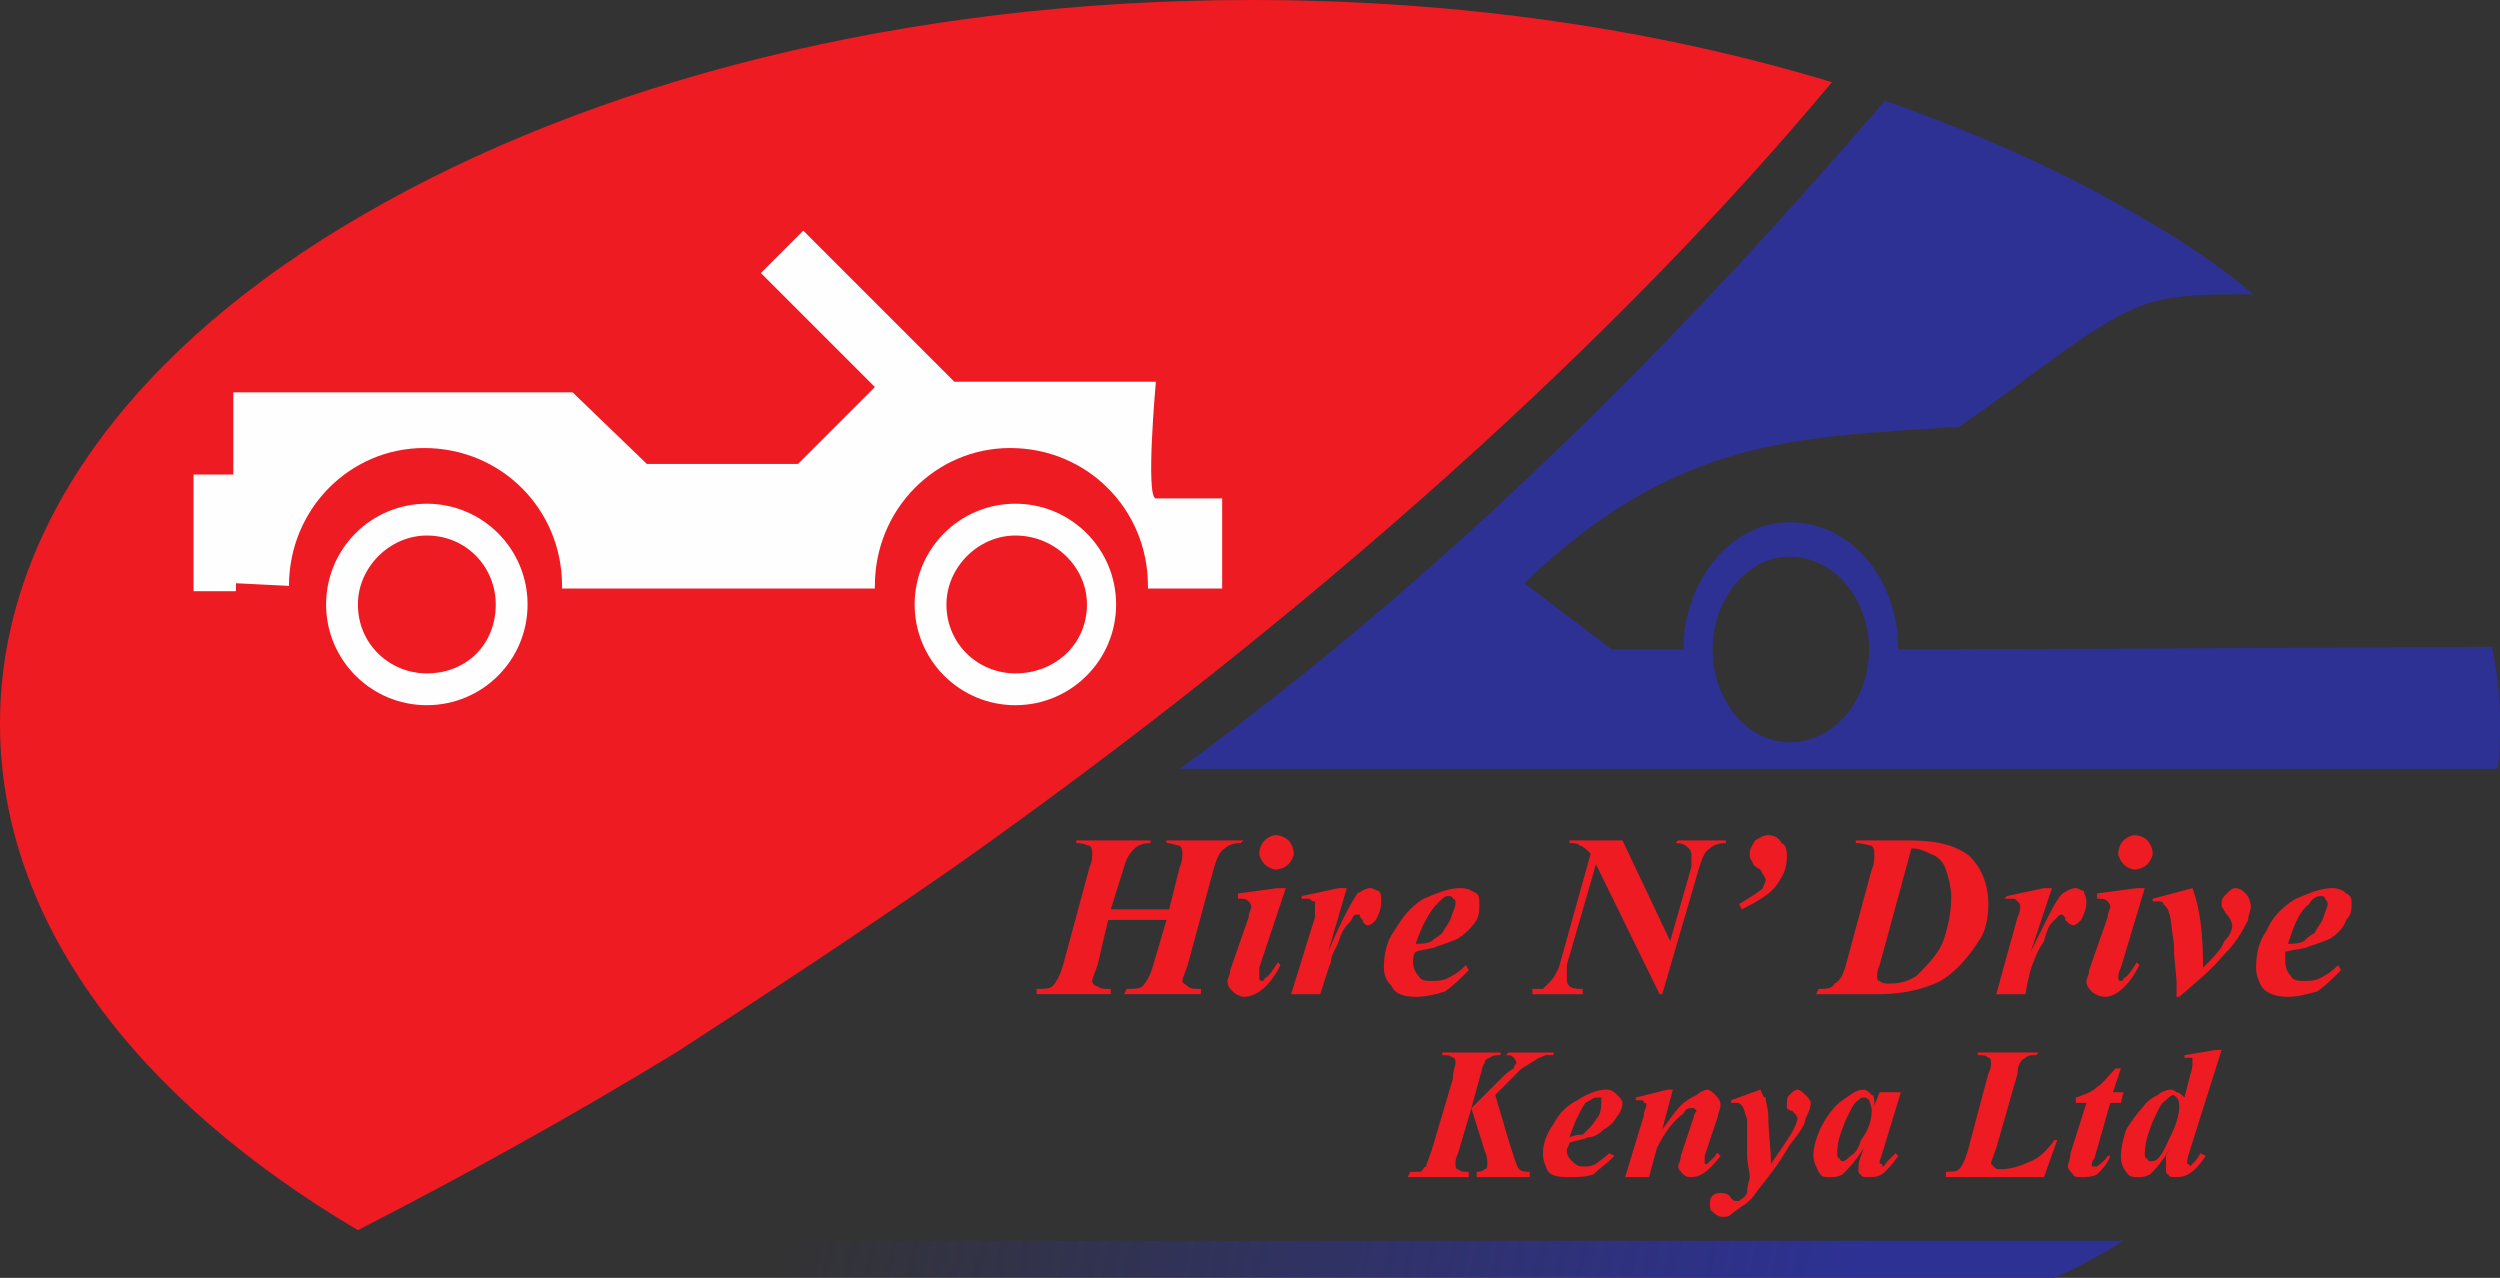 <?xml version="1.0" encoding="UTF-8"?>
<!DOCTYPE svg PUBLIC "-//W3C//DTD SVG 1.0//EN" "http://www.w3.org/TR/2001/REC-SVG-20010904/DTD/svg10.dtd">
<!-- Creator: CorelDRAW X7 -->
<svg xmlns="http://www.w3.org/2000/svg" xml:space="preserve" width="943px" height="482px" version="1.0" style="shape-rendering:geometricPrecision; text-rendering:geometricPrecision; image-rendering:optimizeQuality; fill-rule:evenodd; clip-rule:evenodd"
viewBox="0 0 943 482"
 xmlns:xlink="http://www.w3.org/1999/xlink">
 <rect x="0" y="0" width="943" height="482" fill="#333333" stroke="none"/>
 <defs>
  <style type="text/css">
   <![CDATA[
    .fil0 {fill:#2D3194}
    .fil1 {fill:#EE1B22}
    .fil2 {fill:#FEFEFE}
    .fil3 {fill:#EE1B22;fill-rule:nonzero}
   ]]>
  </style>
   <mask id="id0">
  <linearGradient id="id1" gradientUnits="userSpaceOnUse" x1="695.909" y1="517.819" x2="299.103" y2="432.658">
   <stop offset="0" style="stop-opacity:1; stop-color:white"/>
   <stop offset="1" style="stop-opacity:0; stop-color:white"/>
  </linearGradient>
    <rect style="fill:url(#id1)" x="193" y="467" width="609.575" height="15.718"/>
   </mask>
 </defs>
 <g id="Layer_x0020_1">
  <path class="fil0" d="M942 290l-497 0c100,-73 186,-159 266,-252 34,12 66,26 95,43 16,9 31,19 44,30 -35,0 -42,0 -75,24 -11,8 -23,17 -36,26 -59,4 -106,3 -164,59l33 25 27 0 0 0c0,-26 18,-48 40,-48 23,0 41,21 41,48l9 0 215 -1c2,10 3,19 3,29 0,6 0,12 -1,17zm-267 -80c17,0 30,16 30,35 0,19 -13,35 -30,35 -16,0 -29,-16 -29,-35 0,-19 13,-35 29,-35z"/>
  <path class="fil1" d="M691 31c-80,96 -195,200 -331,296 -36,25 -71,48 -105,70 -41,25 -81,47 -120,67 -83,-49 -135,-116 -135,-191 0,-75 52,-143 137,-192 86,-50 204,-81 335,-81 79,0 153,11 219,31z"/>
  <path class="fil2" d="M88 148l128 0 28 27 57 0 29 -29 -43 -43 16 -16 57 57 76 0c0,0 -4,44 0,44 5,0 25,0 25,0l0 34 -21 0 -7 0 0 -1c0,-29 -23,-52 -52,-52 -28,0 -51,23 -51,52l0 1 -9 0 -102 0 -7 0 0 -1c0,-29 -23,-52 -52,-52 -28,0 -51,23 -51,52l0 0 -20 -1 0 3 -16 0 0 -44 15 0 0 -31zm73 42c21,0 38,17 38,38 0,21 -17,38 -38,38 -21,0 -38,-17 -38,-38 0,-21 17,-38 38,-38zm0 12c15,0 26,12 26,26 0,15 -11,26 -26,26 -14,0 -26,-11 -26,-26 0,-14 12,-26 26,-26zm222 -12c21,0 38,17 38,38 0,21 -17,38 -38,38 -21,0 -38,-17 -38,-38 0,-21 17,-38 38,-38zm0 12c15,0 27,12 27,26 0,15 -12,26 -27,26 -14,0 -26,-11 -26,-26 0,-14 12,-26 26,-26z"/>
  <path class="fil3" d="M419 343l22 0 4 -16c1,-2 1,-4 1,-5 0,-1 0,-2 -1,-3 -1,0 -3,-1 -5,-1l0 -1 29 0 -1 1c-3,0 -5,1 -6,2 -2,1 -3,4 -4,7l-10 37c-1,3 -2,5 -2,6 0,1 1,1 2,2 1,1 2,1 5,1l0 2 -29 0 1 -2c3,0 5,0 6,-1 1,-1 3,-4 4,-8l5 -17 -22 0 -4 17c-1,3 -2,5 -2,6 0,1 1,2 2,2 1,1 2,1 5,1l0 2 -28 0 0 -2c3,0 5,0 6,-1 1,-1 3,-4 4,-8l10 -37c1,-2 1,-4 1,-5 0,-1 0,-2 -1,-3 -1,0 -2,-1 -5,-1l0 -1 28 0 0 1c-3,0 -5,1 -6,2 -1,1 -3,3 -4,7l-5 16z"/>
  <path id="1" class="fil3" d="M481 315c2,0 4,1 5,2 1,1 2,3 2,5 0,1 -1,3 -2,4 -1,1 -3,2 -5,2 -1,0 -3,-1 -4,-2 -1,-1 -2,-3 -2,-4 0,-2 1,-4 2,-5 1,-1 3,-2 4,-2zm4 20l-10 30c0,2 0,3 0,4 0,0 0,0 0,0 0,1 1,1 1,1 0,0 1,0 1,-1 2,-1 3,-3 5,-6l1 1c-4,8 -9,12 -14,12 -1,0 -3,-1 -4,-2 -1,-1 -2,-2 -2,-4 0,-1 1,-2 1,-4l7 -20c0,-2 1,-3 1,-4 0,-1 -1,-2 -1,-2 -1,-1 -2,-1 -3,-1 0,0 -1,0 -1,0l0 -2 15 -2 3 0z"/>
  <path id="2" class="fil3" d="M508 335l-7 24c5,-12 9,-19 11,-22 2,-1 3,-2 5,-2 1,0 2,1 3,1 1,1 1,2 1,4 0,3 -1,5 -2,7 -1,1 -2,2 -3,2 -1,0 -2,-1 -2,-2 -1,-1 -1,-1 -1,-2 -1,0 -1,0 -1,0 0,0 -1,0 -1,0 -1,1 -1,2 -2,3 -1,1 -3,3 -4,7 -1,3 -3,5 -3,8 -1,2 -2,6 -4,12l-11 0 9 -29c0,-2 0,-3 0,-4 0,-1 0,-1 0,-2 -1,0 -1,0 -2,-1 0,0 -1,0 -3,0l0 -1 14 -3 3 0z"/>
  <path id="3" class="fil3" d="M534 359c-1,1 -1,3 -1,4 0,2 1,4 2,5 1,2 3,2 5,2 2,0 4,0 6,-1 2,-1 4,-2 7,-5l1 2c-3,3 -6,6 -9,8 -3,1 -7,2 -11,2 -4,0 -8,-1 -9,-4 -2,-2 -3,-4 -3,-7 0,-5 1,-10 4,-14 3,-5 6,-9 11,-12 5,-2 9,-4 14,-4 3,0 4,1 6,2 1,1 1,2 1,4 0,2 0,4 -1,6 -2,3 -4,5 -7,7 -2,1 -5,2 -8,3 -2,1 -5,1 -8,2zm0 -3c2,0 4,0 6,-1 1,-1 3,-2 4,-3 1,-2 2,-3 3,-5 1,-3 2,-5 2,-6 0,-1 0,-2 -1,-2 0,-1 -1,-1 -2,-1 -1,0 -2,1 -4,3 -3,3 -6,9 -8,15z"/>
  <path id="4" class="fil3" d="M612 317l18 38 8 -28c0,-1 0,-3 0,-4 0,-1 0,-2 -1,-3 -1,-1 -2,-2 -5,-2l1 -1 18 0 0 1c-3,0 -5,1 -6,2 -2,1 -3,4 -4,7l-14 48 -1 0 -24 -49 -11 38c0,2 0,3 0,4 0,2 0,3 1,4 1,1 3,1 5,1l0 2 -19 0 0 -2c2,0 3,0 4,0 1,-1 2,-2 3,-3 1,-1 2,-3 3,-5l12 -43c-1,-1 -3,-3 -4,-3 -1,-1 -2,-1 -4,-1l0 -1 20 0z"/>
  <path id="5" class="fil3" d="M657 343l-1 -2c5,-3 8,-5 9,-6 0,-1 1,-2 1,-3 0,-1 -1,-2 -2,-4 -2,-1 -3,-2 -3,-3 -1,-1 -1,-2 -1,-3 0,-2 1,-3 2,-5 2,-1 3,-2 5,-2 2,0 4,1 5,3 2,1 2,3 2,5 0,4 -1,7 -4,11 -2,3 -7,6 -13,9z"/>
  <path id="6" class="fil3" d="M685 375l1 -2c3,0 5,0 6,-2 2,-1 3,-3 4,-6l10 -37c1,-2 1,-4 1,-6 0,-1 0,-2 -1,-3 -1,0 -3,-1 -6,-1l0 -1 20 0c11,0 18,2 23,6 4,4 7,10 7,18 0,5 -1,10 -3,13 -5,8 -10,13 -15,16 -6,3 -14,5 -23,5l-24 0zm36 -55l-12 44c-1,2 -1,4 -1,4 0,1 0,2 1,2 1,1 2,1 4,1 4,0 7,-1 10,-3 4,-4 8,-8 10,-13 2,-6 3,-11 3,-17 0,-3 -1,-7 -2,-10 -1,-3 -3,-5 -6,-6 -2,-1 -4,-2 -7,-2z"/>
  <path id="7" class="fil3" d="M774 335l-8 24c6,-12 9,-19 12,-22 2,-1 3,-2 5,-2 1,0 2,1 3,1 0,1 1,2 1,4 0,3 -1,5 -2,7 -1,1 -2,2 -3,2 -1,0 -2,-1 -3,-2 0,-1 0,-1 -1,-2 0,0 0,0 0,0 -1,0 -1,0 -1,0 -1,1 -2,2 -3,3 -1,1 -2,3 -3,7 -2,3 -3,5 -4,8 -1,2 -2,6 -3,12l-11 0 8 -29c1,-2 1,-3 1,-4 0,-1 0,-1 -1,-2 0,0 0,0 -1,-1 0,0 -2,0 -4,0l1 -1 14 -3 3 0z"/>
  <path id="8" class="fil3" d="M805 315c2,0 4,1 5,2 1,1 2,3 2,5 0,1 -1,3 -2,4 -1,1 -3,2 -5,2 -1,0 -3,-1 -4,-2 -1,-1 -2,-3 -2,-4 0,-2 1,-4 2,-5 1,-1 3,-2 4,-2zm4 20l-9 30c-1,2 -1,3 -1,4 0,0 0,0 0,0 0,1 1,1 1,1 0,0 1,0 1,-1 2,-1 3,-3 5,-6l1 1c-4,8 -9,12 -13,12 -2,0 -4,-1 -5,-2 -1,-1 -2,-2 -2,-4 0,-1 1,-2 1,-4l7 -20c0,-2 1,-3 1,-4 0,-1 -1,-2 -1,-2 -1,-1 -2,-1 -3,-1 0,0 -1,0 -1,0l0 -2 15 -2 3 0z"/>
  <path id="9" class="fil3" d="M822 376l-1 0c0,-2 0,-4 0,-5 0,-4 -1,-8 -1,-15 -1,-6 -1,-10 -2,-12 0,-1 -1,-2 -2,-3 0,-1 -1,-1 -2,-1 0,0 -1,0 -2,0l0 -1 15 -4c3,8 4,18 4,30 4,-4 7,-7 8,-10 2,-2 3,-4 3,-6 0,-1 -1,-3 -2,-4 -1,-1 -1,-2 -2,-3 0,0 0,-1 0,-2 0,-1 1,-2 2,-3 1,-1 2,-2 3,-2 2,0 3,1 4,2 1,1 2,3 2,5 0,2 -1,3 -1,5 -1,2 -2,4 -4,7 -2,3 -4,5 -6,7 -3,4 -9,9 -16,15z"/>
  <path id="10" class="fil3" d="M862 359c0,1 0,3 0,4 0,2 1,4 2,5 1,2 3,2 5,2 2,0 4,0 6,-1 2,-1 4,-2 7,-5l1 2c-3,3 -6,6 -9,8 -4,1 -7,2 -11,2 -4,0 -8,-1 -10,-4 -1,-2 -2,-4 -2,-7 0,-5 1,-10 4,-14 2,-5 6,-9 11,-12 5,-2 9,-4 14,-4 2,0 4,1 5,2 2,1 2,2 2,4 0,2 0,4 -2,6 -1,3 -3,5 -6,7 -2,1 -5,2 -8,3 -2,1 -5,1 -9,2zm1 -3c2,0 4,0 6,-1 1,-1 2,-2 4,-3 1,-2 2,-3 3,-5 1,-3 2,-5 2,-6 0,-1 -1,-2 -1,-2 0,-1 -1,-1 -2,-1 -1,0 -3,1 -4,3 -4,3 -6,9 -8,15z"/>
  <path class="fil3" d="M577 444l-20 0 0 -2c1,0 2,0 3,-1 1,0 1,-1 1,-2 0,-1 0,-3 -1,-5l-5 -16 -5 17c-1,2 -1,3 -1,4 0,1 0,2 1,2 1,1 2,1 4,1l0 2 -23 0 1 -2c1,0 3,0 4,0 1,-1 1,-2 2,-2 0,-1 1,-3 2,-6l8 -27c0,-3 1,-5 1,-6 0,-1 0,-2 -1,-2 -1,-1 -2,-1 -4,-1l0 -1 22 0 0 1c-2,0 -3,0 -4,1 -1,0 -2,1 -2,2 -1,1 -1,3 -2,6l-3 11 12 -12c2,-2 4,-3 4,-3 0,-1 1,-2 1,-2 0,-1 -1,-2 -1,-2 -1,-1 -1,-1 -3,-1l1 -1 17 0 0 1c-1,0 -3,0 -3,0 -2,1 -3,1 -4,2 -2,1 -3,2 -5,3l-3 3 -7 7 5 17c2,6 3,10 4,11 1,1 3,1 4,1l0 2z"/>
  <path id="1" class="fil3" d="M592 431c0,1 -1,2 -1,3 0,2 1,3 2,4 1,1 2,2 4,2 2,0 3,0 5,-1 1,-1 3,-2 5,-4l2 1c-3,3 -6,5 -8,7 -3,1 -6,1 -9,1 -3,0 -6,0 -8,-2 -1,-2 -2,-4 -2,-7 0,-3 1,-7 4,-11 2,-4 5,-7 9,-9 3,-2 7,-4 11,-4 2,0 3,1 4,2 1,1 2,2 2,3 0,2 -1,4 -2,5 -1,2 -3,4 -5,5 -2,2 -4,3 -6,3 -2,1 -4,1 -7,2zm0 -2c2,-1 4,-1 5,-1 1,-1 2,-2 3,-3 1,-1 2,-3 3,-4 1,-2 1,-4 1,-5 0,-1 0,-1 0,-2 -1,0 -1,0 -2,0 -1,0 -2,1 -4,2 -2,3 -4,7 -6,13z"/>
  <path id="2" class="fil3" d="M631 411l-4 15c3,-4 5,-7 7,-9 2,-2 4,-3 6,-4 1,-1 3,-2 4,-2 1,0 2,1 3,2 1,1 2,2 2,4 0,1 -1,3 -1,4l-5 15c0,1 0,2 0,2 0,1 0,1 0,1 0,0 0,0 0,0 1,0 1,0 1,0 1,-1 2,-2 3,-3 0,0 0,-1 1,-1l1 1c-4,5 -7,8 -11,8 -1,0 -2,0 -3,-1 -1,-1 -2,-2 -2,-3 0,-1 1,-2 1,-4l5 -15c0,-1 1,-2 1,-2 0,0 -1,-1 -1,-1 0,0 0,0 -1,0 -1,0 -2,0 -3,2 -4,3 -7,7 -10,13l-3 11 -9 0 7 -23c0,-2 1,-3 1,-4 0,-1 0,-1 -1,-1 0,-1 0,-1 -1,-1 0,0 -1,0 -2,0l0 -1 12 -3 2 0z"/>
  <path id="3" class="fil3" d="M653 415l11 -4c1,2 1,3 2,3 0,2 1,4 1,7 0,6 1,12 1,18 2,-3 5,-7 8,-12 1,-2 2,-4 2,-5 0,-1 -1,-2 -2,-3 -1,0 -2,-1 -2,-1 0,-1 0,-2 0,-2 0,-1 0,-2 1,-3 1,-1 2,-2 3,-2 1,0 2,1 3,2 1,1 2,2 2,3 0,2 -1,4 -2,6 0,2 -2,5 -6,10 -4,7 -8,12 -12,17 -2,3 -4,5 -6,6 -1,1 -3,2 -4,3 -1,1 -2,1 -3,1 -2,0 -3,-1 -4,-2 -1,0 -1,-2 -1,-3 0,-1 0,-2 1,-3 1,-1 2,-1 3,-1 1,0 3,0 4,2 1,1 1,1 2,1 0,0 1,0 1,0 1,-1 2,-1 3,-3 0,-3 1,-5 1,-6 0,-2 -1,-5 -1,-9l0 -13c-1,-2 -1,-4 -2,-5 -1,-1 -1,-1 -2,-1 -1,0 -1,0 -2,0l0 -1z"/>
  <path id="4" class="fil3" d="M717 412l-7 23 -1 3c0,0 0,0 0,0 0,1 0,1 1,1 0,0 0,1 0,1 1,0 1,-1 2,-2 0,0 1,-1 3,-3l1 1c-2,3 -4,5 -5,6 -2,2 -4,2 -6,2 -2,0 -3,0 -3,-1 -1,0 -1,-1 -1,-2 0,-1 0,-3 1,-5l1 -3c-3,5 -6,8 -8,10 -2,1 -3,1 -5,1 -2,0 -3,0 -4,-2 -1,-2 -2,-4 -2,-6 0,-3 1,-7 3,-11 2,-4 5,-8 8,-10 3,-2 5,-4 8,-4 1,0 2,1 3,2 1,0 1,2 1,4l2 -5 8 0zm-11 7c0,-2 -1,-4 -1,-4 -1,-1 -1,-1 -2,-1 -1,0 -1,0 -2,1 -2,1 -3,4 -5,8 -2,5 -3,8 -3,12 0,1 0,2 1,2 0,1 1,1 1,1 1,0 2,-1 3,-2 2,-1 3,-3 4,-6 3,-4 4,-8 4,-11z"/>
  <path id="5" class="fil3" d="M771 444l-37 0 0 -2c2,0 4,0 5,-1 1,-1 2,-3 3,-6l8 -30c1,-2 1,-3 1,-4 0,-1 0,-2 -1,-2 -1,-1 -2,-1 -4,-1l0 -1 23 0 -1 1c-2,0 -3,0 -4,1 -2,1 -3,3 -3,6l-8 28c-1,3 -2,5 -2,6 0,0 1,1 1,1 1,1 1,1 3,1 3,0 7,-1 11,-3 3,-1 6,-4 9,-8l1 0 -5 14z"/>
  <path id="6" class="fil3" d="M800 403l-3 9 4 0 -1 4 -4 0 -6 21c-1,1 -1,2 -1,3 0,0 0,0 0,0 1,0 1,0 1,0 0,0 1,0 1,0 1,-1 3,-2 4,-4l1 0c-1,3 -3,5 -5,7 -2,1 -4,1 -6,1 -1,0 -3,0 -3,-1 -1,-1 -2,-2 -2,-3 0,-1 1,-3 1,-5l6 -19 -4 0 0 -2c3,-1 6,-2 8,-4 2,-1 4,-4 7,-7l2 0z"/>
  <path id="7" class="fil3" d="M838 396l-12 38c-1,3 -1,4 -1,5 0,0 0,0 0,0 1,0 1,1 1,1 0,0 1,-1 1,-1 1,-1 2,-2 3,-4l2 1c-4,6 -7,8 -11,8 -2,0 -3,0 -3,-1 -1,0 -1,-1 -1,-2 0,-1 0,-3 0,-5l2 -4c-3,6 -6,9 -8,11 -2,1 -3,1 -5,1 -1,0 -3,0 -4,-2 -1,-1 -2,-3 -2,-6 0,-3 1,-7 2,-10 2,-3 4,-6 6,-8 2,-3 4,-4 6,-5 1,-1 3,-2 5,-2 1,0 2,1 2,1 1,0 2,1 3,2l2 -8c1,-3 1,-4 1,-5 0,-1 0,-1 0,-2 -1,0 -1,0 -2,0 0,0 -1,0 -1,0l0 -1 12 -2 2 0zm-16 22c0,-2 0,-3 -1,-4 0,0 -1,-1 -1,-1 -1,0 -2,1 -3,2 -2,1 -3,4 -5,8 -2,5 -3,9 -3,12 0,1 0,2 1,2 0,1 1,1 1,1 1,0 2,0 3,-1 2,-2 3,-5 5,-9 2,-4 3,-8 3,-10z"/>
  <path class="fil0" style="mask:url(#id0)" d="M775 482l-581 0 0 -14 607 0c-8,5 -17,10 -26,14z"/>
 </g>
</svg>
